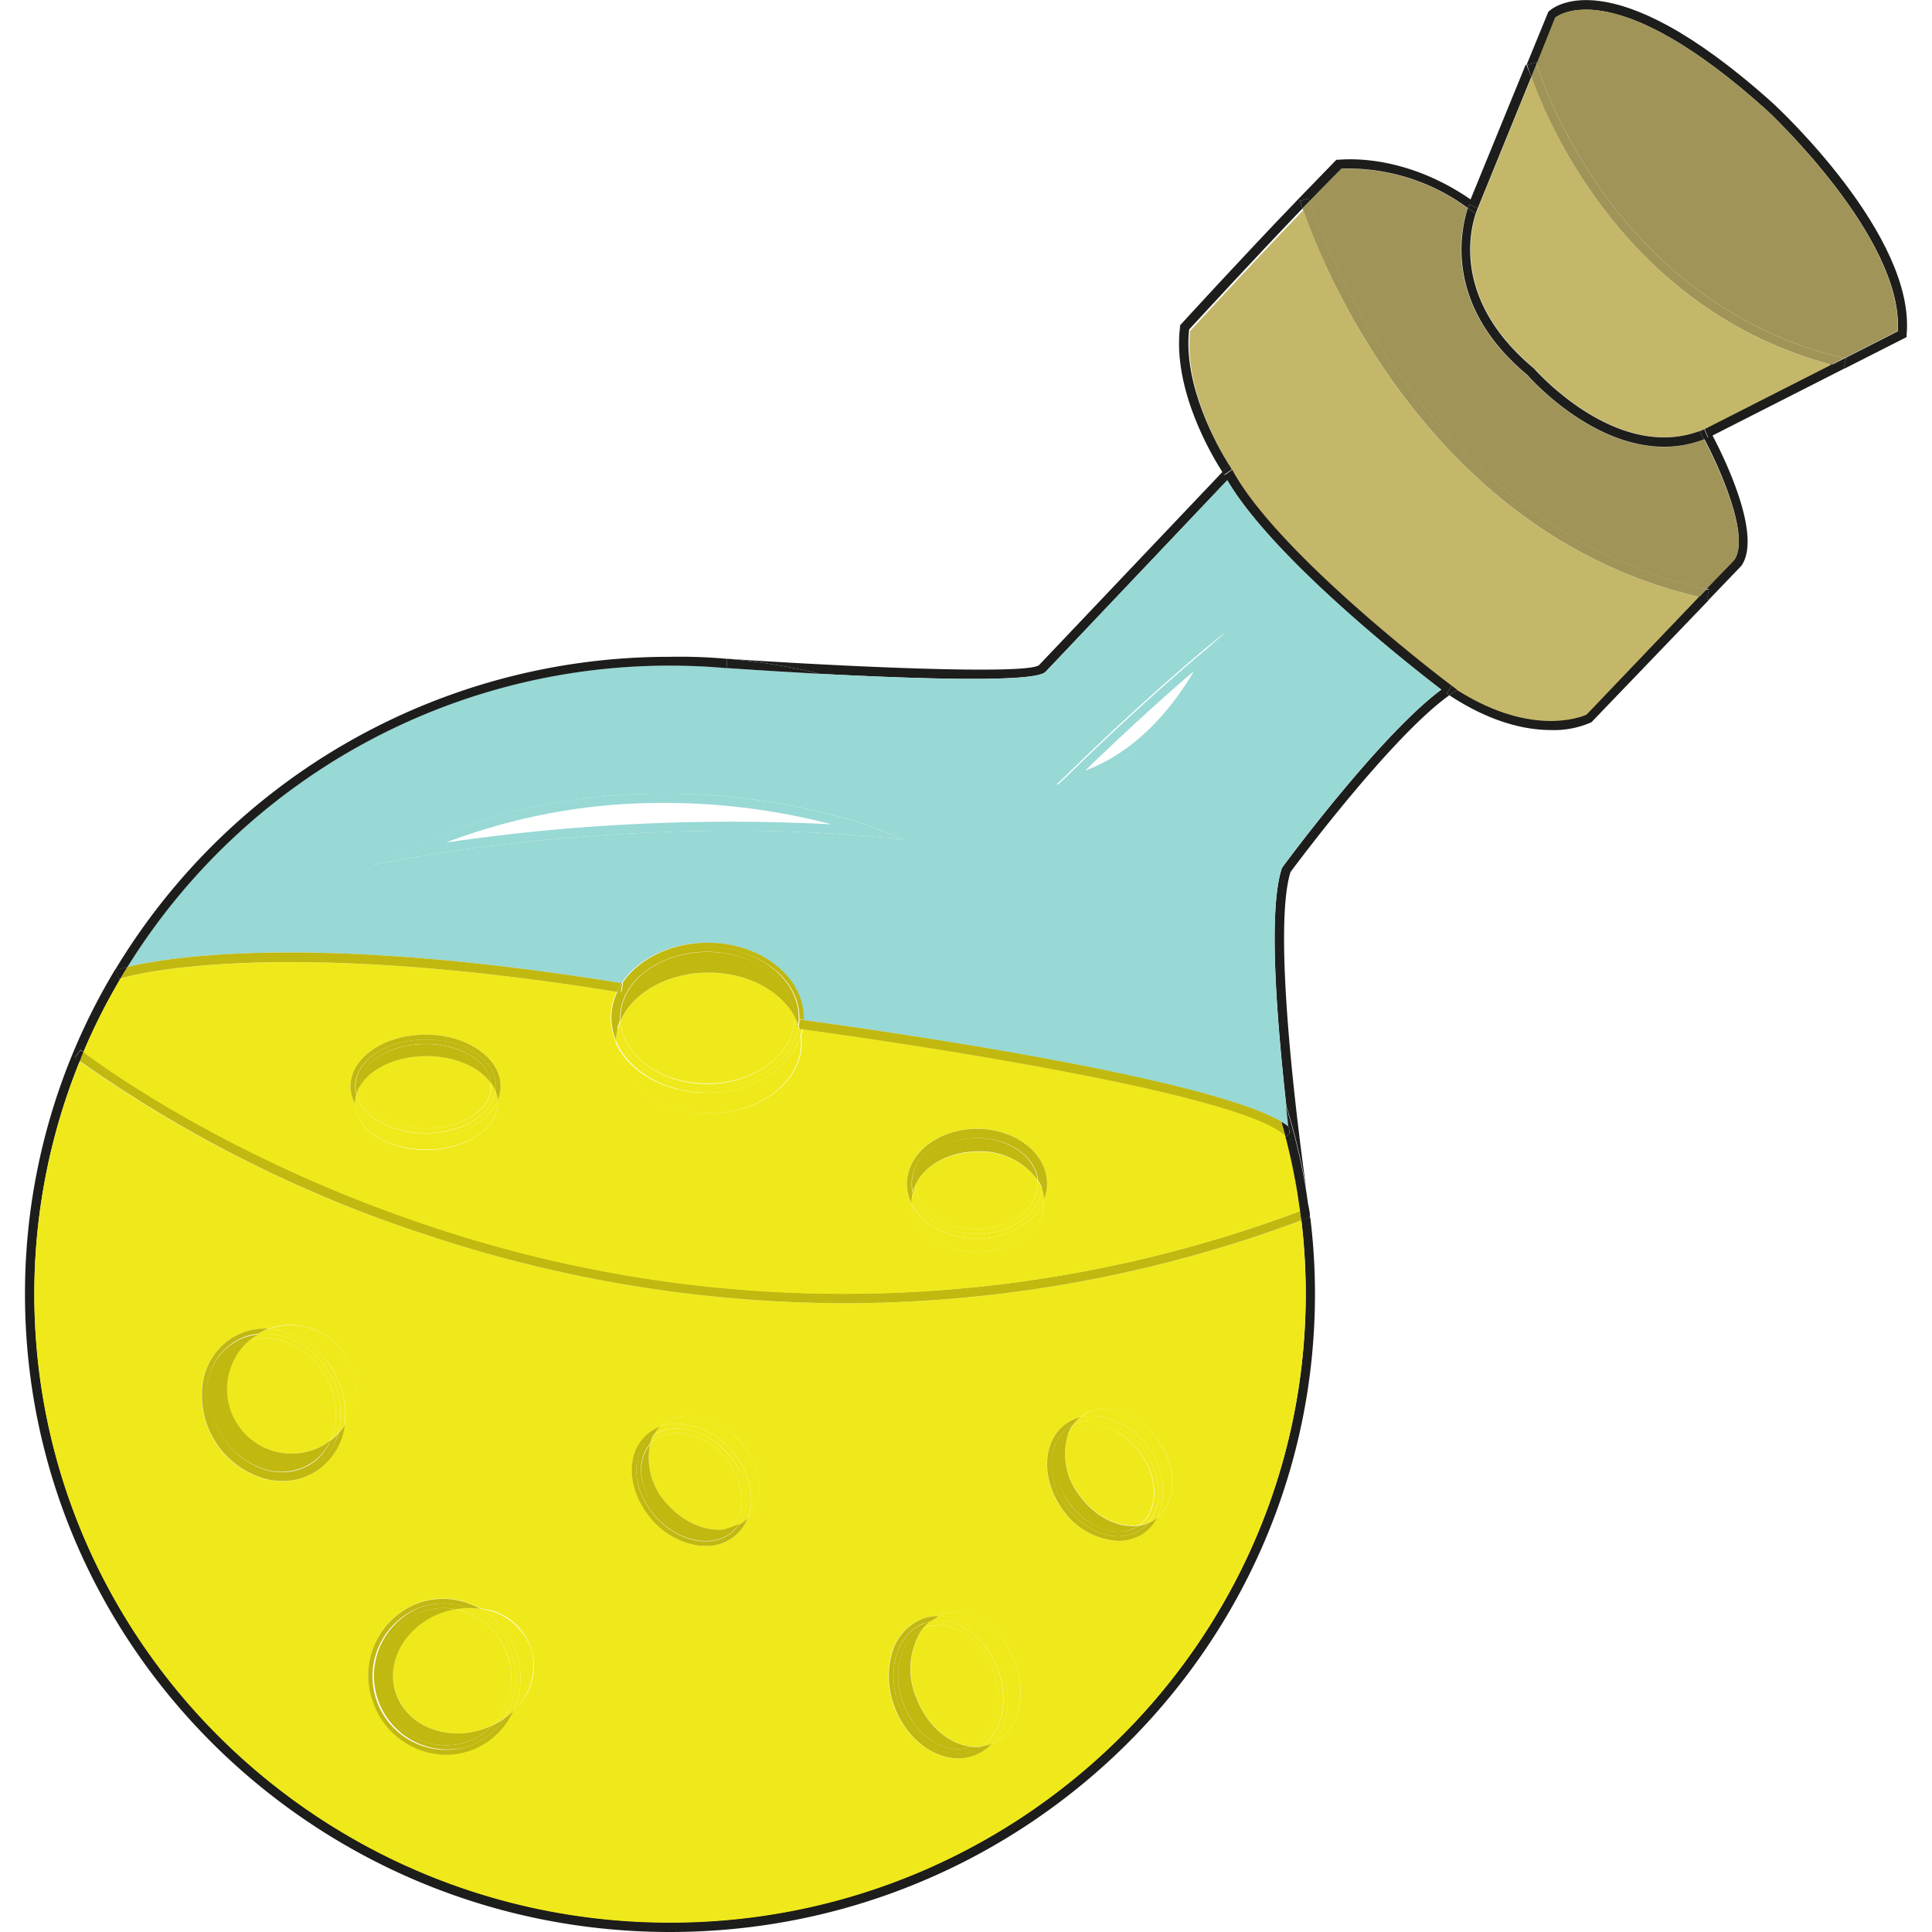 <svg id="Layer_3" height="512" viewBox="0 0 202.24 207.61" width="512" xmlns="http://www.w3.org/2000/svg" data-name="Layer 3"><g transform="translate(-167.32 -141.2)"><path d="m355.17 152.31c.63.58 15.29 14.24 14.35 24.83v.28l-6.7 3.4-.05-.1.23-1h-.17l5.74-2.92c.61-10.07-13.9-23.59-14.05-23.73-15.91-14.34-22-10.48-22.72-10l-2 5-.05-.17-1 .27h-.07l2.33-5.69c.24-.29 6.45-6.11 24.16 9.83z" fill="#1d1d1b"/><path d="m354.49 153.05c.15.14 14.66 13.66 14.05 23.73l-5.74 2.92c-24.44-5.83-32.35-29.38-33.05-31.63l2-5c.71-.5 6.83-4.36 22.74 9.98z" fill="#a09458"/><path d="m363 179.74-.23 1c-.44-.1-.88-.21-1.31-.33l1.37-.69z" fill="#1d1d1b"/><path d="m362.8 179.7-1.37.69c-21.89-5.83-30.37-25.64-32.25-30.92l.57-1.4c.7 2.25 8.61 25.8 33.05 31.63z" fill="#a09458"/><path d="m362.79 180.82-14.13 7.18c1.11 2.1 5.41 10.71 3.1 14l-3.53 3.68-.17-.16.21-1-.27-.06 3-3.11c1.73-2.48-1.57-9.88-3.24-13a3.16 3.16 0 0 0 .43-.16l-.39-.92 13.65-6.94c.43.12.87.23 1.31.33z" fill="#1d1d1b"/><path d="m361.43 180.39-13.65 6.94c-9.18 3.84-18.13-6.4-18.28-6.56-8.77-7.3-6.86-14.87-6.2-16.76.09-.25.15-.4.17-.44l5.75-14.11c1.84 5.29 10.32 25.1 32.21 30.93z" fill="#c4b769"/><path d="m347.74 188.41c1.67 3.11 5 10.51 3.24 13l-3 3.11c-30.52-6.78-41.54-38.4-42.62-41.71 1.18-1.22 2.33-2.39 3.41-3.47a21.74 21.74 0 0 1 13.58 4.24c-.65 1.88-2.87 10.23 6.39 17.93.08.09 6.73 7.72 14.7 7.72a11.73 11.73 0 0 0 4.3-.82z" fill="#a09458"/><path d="m348.27 204.57-.21 1-.87-.2.81-.84z" fill="#1d1d1b"/><path d="m348.23 205.71-12.58 13.1a9.92 9.92 0 0 1 -4.34.84c-2.65 0-6.4-.76-10.93-3.74l.27-.19.57-.39-.56-.42c8.22 5.51 13.79 3.34 14.46 3l12.07-12.6.87.2z" fill="#1d1d1b"/><path d="m347.78 187.33.39.92a3.16 3.16 0 0 1 -.43.16c-.07-.13-.13-.26-.2-.38l-.26-.45.46-.24z" fill="#1d1d1b"/><path d="m348 204.51-.81.84c-29.44-6.9-40.8-36.5-42.59-41.75l.78-.8c1.08 3.31 12.1 34.93 42.62 41.71z" fill="#a09458"/><path d="m347.74 187.34-.46.24.26.45c.07.12.13.25.2.38a11.73 11.73 0 0 1 -4.28.8c-8 0-14.62-7.63-14.7-7.72-9.26-7.7-7-16.05-6.39-17.93l.32.22.51.38.06-.14c-.66 1.89-2.57 9.46 6.2 16.76.15.16 9.1 10.4 18.28 6.56z" fill="#1d1d1b"/><path d="m347.19 205.35-12.07 12.65c-.67.3-6.24 2.47-14.46-3-.74-.55-18.76-14.21-23.59-23.16l-.28-.53c-1.17-1.87-4.95-8.47-4.27-14.54.86-.94 6.65-7.26 12.18-13 1.69 5.08 13.05 34.68 42.49 41.58z" fill="#c4b769"/><g fill="#1d1d1b"><path d="m329.75 148.07-.57 1.4c-.29-.8-.43-1.27-.44-1.3l1-.27z"/><path d="m329.18 149.47-5.75 14.11-.91-.41a4 4 0 0 0 -.15.39 21.74 21.74 0 0 0 -13.58-4.24c-1.08 1.08-2.23 2.25-3.41 3.47a2.73 2.73 0 0 1 -.08-.27l-1 .28-.18-.18c1.4-1.45 2.78-2.86 4-4.13l.12-.12h.17c.28 0 6.83-.86 14.25 4.26l5.92-14.47h.07s.24.51.53 1.31z"/><path d="m323.43 163.58s-.08.19-.17.44l-.06.14-.51-.38-.32-.22a4 4 0 0 1 .15-.39z"/><path d="m321.22 215.33-.57.39-.27.19-.29-.19.55-.83z"/><path d="m320.64 214.89-.55.83.29.19c-6.18 4.41-16.28 17.93-17.07 19-1.94 6.24.72 27.08 1.72 34.24a66.55 66.55 0 0 0 -2.16-9.07c-1-9.13-2-21-.49-25.56l.08-.14c.43-.59 10.51-14.21 17.06-19.07-3.1-2.37-18-14-23-22.5l-19.52 20.58c-1.15 1.19-14.07.75-24.21.22a68.67 68.67 0 0 0 -10-1.62c12.2.83 32.06 1.75 33.49.69l19.72-20.77.23.34.82-.57c4.83 9 22.85 22.66 23.59 23.21z"/></g><path d="m296.51 192.8c5 8.46 19.91 20.13 23 22.5-6.55 4.86-16.63 18.48-17.06 19.07l-.08.14c-1.47 4.55-.54 16.43.49 25.56.08.75.17 1.49.25 2.19a6.54 6.54 0 0 0 -.8-.54c-8.64-5-46.6-10.27-51.37-10.91a2.09 2.09 0 0 0 0-.25c0-4.44-4.65-8.06-10.35-8.06-4 0-7.46 1.77-9.18 4.35-33.17-5.4-48.78-2.78-53.1-1.75a68.5 68.5 0 0 1 58.3-32.38q3.08 0 6.07.27c2.22.15 5.92.39 10.09.62 10.14.53 23.06 1 24.21-.22zm-1.35 18.54 1-2.09-1.81 1.48c-.07.05-6.75 5.56-15.18 13.82l-1 .94h-.05.1l1.31-.13c.47.01 9.12-.96 15.63-14.02zm-36.83 19.76 3.42.31-3.19-1.27c-.24-.1-24.65-9.55-50.18 2.31l-3.66 1.7 4-.76c.2-.04 24.28-4.55 49.61-2.29z" fill="#98d8d5"/><path d="m305.43 272a66.25 66.25 0 0 1 .51 8.26c0 37.8-31.09 68.55-69.31 68.55s-69.31-30.75-69.31-68.55a67.46 67.46 0 0 1 9.68-34.86h.08l.32 1 .2-.06a65.2 65.2 0 0 0 -4 7.92l-.31-.24-.62.79.54.41a66.34 66.34 0 0 0 -4.88 25c0 37.25 30.65 67.55 68.31 67.55s68.31-30.3 68.31-67.55a66.67 66.67 0 0 0 -.47-7.91l.6-.22z" fill="#1d1d1b"/><path d="m305.39 271.59.06.4c-.03-.13-.04-.26-.06-.4z" fill="#1d1d1b"/><path d="m305.39 271.59v.41l-.36.13-.6.22c0-.34-.08-.67-.13-1s-.14-.94-.25-1.69c-.22-1.57-.54-3.91-.88-6.67l.35-.34a2.8 2.8 0 0 0 -.44-.38c-.08-.7-.17-1.44-.25-2.19a66.55 66.55 0 0 1 2.16 9.07l.06.37c.05.38.1.71.14 1 .14.65.19 1.04.2 1.07z" fill="#1d1d1b"/><path d="m305.38 162.79s0 0 0 0l-.78.8c-.17-.49-.25-.77-.26-.8l1-.28a2.73 2.73 0 0 0 .04.28z" fill="#1d1d1b"/><path d="m304.47 272.35a66.67 66.67 0 0 1 .47 7.91c0 37.25-30.64 67.55-68.31 67.55s-68.31-30.3-68.31-67.55a66.34 66.34 0 0 1 4.88-25 139.45 139.45 0 0 0 37.58 18.74 142.88 142.88 0 0 0 44.66 7.24 140.36 140.36 0 0 0 49.03-8.89zm-15.47 31.93c2.13-1.74 2.16-5.44 0-8.4s-5.86-4.16-8.17-2.49l-.11.09a4.46 4.46 0 0 0 -1.58.73c-2.53 1.83-2.69 6-.35 9.17a7.71 7.71 0 0 0 6 3.4 4.75 4.75 0 0 0 2.81-.87 4.51 4.51 0 0 0 1.4-1.63zm-17.77 24.28c2.81-1.19 3.9-5.15 2.43-8.92s-5.05-6-8-4.9l-.24.11a4.86 4.86 0 0 0 -1.76.33 5.58 5.58 0 0 0 -3.24 3.78 9.08 9.08 0 0 0 .35 5.77c1.28 3.29 4.08 5.42 6.79 5.42a4.8 4.8 0 0 0 1.78-.33 5 5 0 0 0 1.89-1.26zm-26.23-24.24c1.91-2 1.53-5.62-.9-8.32s-6.28-3.52-8.39-1.61l-.11.11a4.54 4.54 0 0 0 -1.49.89c-2.32 2.09-2 6.19.62 9.15a8.27 8.27 0 0 0 4.58 2.68 6.69 6.69 0 0 0 1.16.11 4.82 4.82 0 0 0 3.3-1.21 4.75 4.75 0 0 0 1.23-1.8zm-25.19 20.68a6.23 6.23 0 0 0 -3.56-10.95 8.16 8.16 0 0 0 -4-1.07 7.94 7.94 0 0 0 -2.43.38 8.29 8.29 0 0 0 -5.17 10.5 8.4 8.4 0 0 0 7.91 5.88 7.85 7.85 0 0 0 2.43-.38 8 8 0 0 0 4.82-4.36zm-18.16-30.69a6.94 6.94 0 0 0 -8.21-10.31 6.7 6.7 0 0 0 -4 1.05 6.91 6.91 0 0 0 -3.07 5 9.32 9.32 0 0 0 6.45 10 7.66 7.66 0 0 0 2.14.32 6.62 6.62 0 0 0 3.64-1.07 6.94 6.94 0 0 0 3.05-4.96z" fill="#efe91b"/><path d="m304.34 271.34c.05.34.09.67.13 1a140.36 140.36 0 0 1 -49 8.9 142.88 142.88 0 0 1 -44.69-7.24 139.45 139.45 0 0 1 -37.58-18.79q.18-.48.39-1c2.21 1.67 16.11 11.74 37.54 18.81a139.55 139.55 0 0 0 93.21-1.68z" fill="#c1b810"/><path d="m304.34 162.8s.09.31.26.8c-5.53 5.76-11.32 12.08-12.18 13-.68 6.07 3.1 12.67 4.27 14.54l-.72.75c-1.05-1.64-5.37-8.8-4.53-15.57v-.16l.11-.12c.08-.09 6.53-7.15 12.59-13.44z" fill="#1d1d1b"/><path d="m304.09 269.65c.11.75.2 1.33.25 1.69a139.55 139.55 0 0 1 -93.21 1.73c-21.43-7.07-35.33-17.14-37.54-18.81a65.2 65.2 0 0 1 4-7.92c1.88-.54 17.21-4.39 53.32 1.44a6.3 6.3 0 0 0 -.13 5.25 1.93 1.93 0 0 0 0 .24c0 4.18 4.47 7.56 10 7.56s10-3.38 10-7.56a6.66 6.66 0 0 0 -.05-.78c.07-.22.13-.45.18-.68 4.84.65 46.68 6.46 51.91 11.45a64.06 64.06 0 0 1 1.27 6.39zm-27.27.48a4.83 4.83 0 0 0 .33-1.73c0-3.26-3.38-5.91-7.54-5.91s-7.53 2.65-7.53 5.91a4.7 4.7 0 0 0 .51 2.12c.12 2.9 3.26 5.22 7.11 5.22s7.13-2.42 7.13-5.4a1.48 1.48 0 0 0 -.01-.21zm-58.71-10.66a3.9 3.9 0 0 0 .32-1.54c0-3.06-3.62-5.55-8.07-5.55s-8.06 2.49-8.06 5.55a4.08 4.08 0 0 0 .5 1.93c.11 2.73 3.5 4.91 7.66 4.91s7.66-2.25 7.66-5a2.26 2.26 0 0 0 -.01-.3z" fill="#efe91b"/><path d="m303.56 262.64-.35.34c0-.24-.06-.47-.09-.72a2.8 2.8 0 0 1 .44.38z" fill="#1d1d1b"/><path d="m303.21 263c.34 2.76.66 5.1.88 6.67a64.06 64.06 0 0 0 -1.34-6.39l.09.08z" fill="#1d1d1b"/><path d="m303.21 263-.37.36-.09-.08c-.14-.51-.28-1-.43-1.54a6.54 6.54 0 0 1 .8.54c.03.23.06.46.09.72z" fill="#1d1d1b"/><path d="m302.32 261.72c.15.51.29 1 .43 1.54-5.23-5-47.07-10.8-51.91-11.45a6.65 6.65 0 0 0 .11-1c4.77.64 42.73 5.87 51.37 10.91z" fill="#c1b810"/><path d="m297 191.65-.82.57-.23-.34.72-.75z" fill="#1d1d1b"/><path d="m296.72 191.12.28.53-.31-.49z" fill="#1d1d1b"/><path d="m296.21 209.25-1 2.09c-6.51 13.06-15.18 14-15.54 14.06l-1.31.13h-.05l1-.94c8.43-8.26 15.11-13.77 15.18-13.82zm-3.19 4c-2.39 2-6.7 5.85-11.77 10.75 2.55-.92 7.48-3.49 11.75-10.79z" fill="#98d8d5"/><path d="m289 295.88c2.15 3 2.12 6.66 0 8.4a7.38 7.38 0 0 0 -1-7.54 7.72 7.72 0 0 0 -6-3.41 5.05 5.05 0 0 0 -1.23.15l.11-.09c2.27-1.67 5.93-.56 8.12 2.49z" fill="#efe91b"/><path d="m288 296.74a7.38 7.38 0 0 1 1 7.54l-.17.14a4 4 0 0 1 -.83.46c1.63-1.86 1.5-5.17-.43-7.85s-5.32-3.93-7.63-2.72a3.65 3.65 0 0 1 .79-.83 5.05 5.05 0 0 1 1.23-.15 7.72 7.72 0 0 1 6.04 3.41z" fill="#efe91b"/><path d="m288.83 304.42.17-.14a4.51 4.51 0 0 1 -1.38 1.63 4.75 4.75 0 0 1 -2.81.87 7.71 7.71 0 0 1 -6-3.4c-2.34-3.22-2.18-7.34.35-9.17a4.46 4.46 0 0 1 1.58-.73 3.65 3.65 0 0 0 -.79.83 3.76 3.76 0 0 0 -.5.31c-2.31 1.67-2.41 5.46-.24 8.47s5.82 4.09 8.13 2.41a3.6 3.6 0 0 0 .67-.62 4 4 0 0 0 .82-.46z" fill="#c1b810"/><path d="m287.57 297c1.93 2.68 2.06 6 .43 7.85a4.08 4.08 0 0 1 -1 .27h.07c2.08-1.51 2.14-5 .13-7.78s-5.34-3.81-7.42-2.3a2.16 2.16 0 0 0 -.33.27 3.72 3.72 0 0 1 .53-1c2.27-1.21 5.56-.08 7.59 2.69z" fill="#efe91b"/><path d="m288 304.88a3.6 3.6 0 0 1 -.67.62c-2.31 1.68-5.95.59-8.13-2.41s-2.07-6.8.24-8.47a3.76 3.76 0 0 1 .5-.31 3.72 3.72 0 0 0 -.53 1c-1.76 1.62-1.7 4.88.2 7.51s5.27 3.79 7.35 2.35a4.08 4.08 0 0 0 1.04-.29z" fill="#c1b810"/><path d="m287.16 297.32c2 2.78 1.95 6.27-.13 7.78h-.07c-2.13.29-4.63-.92-6.31-3.22a7.23 7.23 0 0 1 -1.24-6.64 2.16 2.16 0 0 1 .33-.27c2.08-1.46 5.41-.42 7.42 2.35z" fill="#efe91b"/><path d="m280.65 301.93c1.68 2.3 4.18 3.51 6.31 3.22-2.08 1.44-5.36.39-7.35-2.35s-2-5.89-.2-7.51a7.23 7.23 0 0 0 1.24 6.64z" fill="#c1b810"/><path d="m278.31 225.53h-.1.05z" fill="#1d1d1b"/><path d="m277.15 268.4a4.83 4.83 0 0 1 -.33 1.73 3.6 3.6 0 0 0 -.22-1.13 3 3 0 0 0 0-.6c0-3-3.15-5.41-7-5.41s-7 2.42-7 5.41a4.07 4.07 0 0 0 .12 1 3.75 3.75 0 0 0 -.12.95 1.09 1.09 0 0 0 0 .18 4.7 4.7 0 0 1 -.51-2.12c0-3.26 3.38-5.91 7.53-5.91s7.53 2.64 7.53 5.9z" fill="#c1b810"/><path d="m276.82 270.13a1.48 1.48 0 0 1 0 .21c0 3-3.19 5.4-7.13 5.4s-7-2.32-7.11-5.22c1.09 2.21 3.83 3.78 7 3.78 3.42 0 6.29-1.76 7.24-4.17z" fill="#efe91b"/><path d="m276.6 269a3.6 3.6 0 0 1 .22 1.13c-.95 2.41-3.82 4.17-7.21 4.17-3.19 0-5.93-1.57-7-3.78a1.09 1.09 0 0 1 0-.18 3.75 3.75 0 0 1 .12-.95c.6 2.51 3.47 4.41 6.91 4.41 3.59 0 6.58-2.1 6.96-4.8z" fill="#efe91b"/><path d="m276.65 268.4a3 3 0 0 1 0 .6 4.15 4.15 0 0 0 -.47-1c-.28-2.52-3.1-4.51-6.52-4.51-3.58 0-6.49 2.17-6.53 4.86a3.94 3.94 0 0 0 -.38 1 4.07 4.07 0 0 1 -.12-1c0-3 3.15-5.41 7-5.41s7.02 2.47 7.02 5.46z" fill="#c1b810"/><path d="m276.13 268a4.15 4.15 0 0 1 .47 1c-.38 2.7-3.37 4.8-7 4.8-3.44 0-6.31-1.9-6.91-4.41a3.94 3.94 0 0 1 .38-1c0 2.7 2.93 4.9 6.53 4.9s6.54-2.2 6.54-4.9c.01-.13 0-.26-.01-.39z" fill="#efe91b"/><path d="m276.13 268v.4c0 2.7-2.94 4.9-6.54 4.9s-6.53-2.2-6.53-4.9c1-2 3.61-3.42 6.62-3.42a7.56 7.56 0 0 1 6.45 3.02z" fill="#efe91b"/><path d="m276.13 268a7.56 7.56 0 0 0 -6.43-3.07c-3 0-5.58 1.42-6.62 3.42 0-2.69 2.95-4.86 6.53-4.86 3.39 0 6.24 1.99 6.52 4.51z" fill="#c1b810"/><path d="m273.66 319.64c1.47 3.77.38 7.73-2.43 8.92 1.75-1.89 2.25-5.15 1-8.28a9 9 0 0 0 -3.63-4.49 6 6 0 0 0 -3.18-.94l.24-.11c2.95-1.13 6.51 1.07 8 4.9z" fill="#efe91b"/><path d="m272.27 320.28c1.21 3.13.71 6.39-1 8.28l-.14.06a4.2 4.2 0 0 1 -1 .25c2.22-1.54 3-5.05 1.69-8.41-1.37-3.52-4.55-5.64-7.33-5a4.17 4.17 0 0 1 1-.62 6 6 0 0 1 3.18.94 9 9 0 0 1 3.6 4.5z" fill="#efe91b"/><path d="m271.81 320.46c1.29 3.36.53 6.87-1.69 8.41a4.67 4.67 0 0 1 -1.12 0c2.64-1 3.69-4.73 2.32-8.25a8 8 0 0 0 -3.21-4 5.13 5.13 0 0 0 -2.62-.79 4 4 0 0 0 -1.45.27 2.26 2.26 0 0 0 -.35.17 4 4 0 0 1 .77-.82c2.8-.63 5.98 1.49 7.35 5.01z" fill="#efe91b"/><path d="m271.34 320.64c1.37 3.52.32 7.22-2.32 8.25-2.36-.25-4.73-2.23-5.87-5.18a7.87 7.87 0 0 1 .58-7.43 2.26 2.26 0 0 1 .35-.17 4 4 0 0 1 1.45-.27 5.13 5.13 0 0 1 2.62.79 8 8 0 0 1 3.19 4.01z" fill="#efe91b"/><path d="m271.09 328.62.14-.06a5 5 0 0 1 -1.85 1.26 4.8 4.8 0 0 1 -1.78.33c-2.71 0-5.51-2.13-6.79-5.42a9.08 9.08 0 0 1 -.35-5.77 5.58 5.58 0 0 1 3.24-3.78 4.86 4.86 0 0 1 1.76-.33 3.29 3.29 0 0 1 -1.58.8c-2.9 1.13-4.07 5.11-2.6 8.9s5 5.93 7.92 4.81a4.26 4.26 0 0 0 .92-.49 4.2 4.2 0 0 0 .97-.25z" fill="#c1b810"/><path d="m269 328.9a4.67 4.67 0 0 0 1.12 0 4.26 4.26 0 0 1 -.92.49c-2.91 1.12-6.46-1-7.92-4.81s-.3-7.77 2.6-8.9a4.14 4.14 0 0 1 .6-.18 4 4 0 0 0 -.77.82 4.64 4.64 0 0 0 -2.29 2.95 8 8 0 0 0 .32 5.12c1.37 3.49 4.61 5.51 7.26 4.51z" fill="#c1b810"/><path d="m269 328.9c-2.65 1-5.89-1-7.26-4.54a8 8 0 0 1 -.32-5.12 4.64 4.64 0 0 1 2.29-2.95 7.87 7.87 0 0 0 -.58 7.43c1.14 2.95 3.51 4.93 5.87 5.18z" fill="#c1b810"/><path d="m261.75 231.41-3.42-.31c-25.34-2.26-49.41 2.25-49.65 2.29l-4 .76 3.66-1.7c25.53-11.86 49.94-2.41 50.18-2.31zm-7.75-1.63a71.36 71.36 0 0 0 -18-2.3 65 65 0 0 0 -23.44 4.26 210.08 210.08 0 0 1 41.44-1.96z" fill="#98d8d5"/><path d="m251 250.56a2.09 2.09 0 0 1 0 .25l-.43-.05-.09.72v-.09a5.69 5.69 0 0 0 .06-.83c0-4.18-4.41-7.56-9.85-7.56s-9.85 3.38-9.85 7.56a6.19 6.19 0 0 0 .16 1.37 5 5 0 0 0 -.15 1.1 6.3 6.3 0 0 1 .13-5.25l.44.07.16-1h-.07c1.72-2.58 5.19-4.35 9.18-4.35 5.62 0 10.31 3.62 10.31 8.06z" fill="#c1b810"/><path d="m251 250.81a6.65 6.65 0 0 1 -.11 1h-.33c0-.09 0-.18-.08-.27l.09-.72z" fill="#c1b810"/><path d="m250.84 251.81c-.05.23-.11.46-.18.68q-.06-.37-.15-.72z" fill="#efe91b"/><path d="m250.66 252.5a6.66 6.66 0 0 1 .05.78c0 4.18-4.47 7.56-10 7.56s-10-3.38-10-7.56a1.93 1.93 0 0 1 0-.24c1.34 3.24 5.24 5.59 9.84 5.59 4.91 0 8.98-2.63 10.11-6.13z" fill="#efe91b"/><path d="m250.66 252.49c-1.13 3.52-5.2 6.13-10 6.13-4.6 0-8.5-2.35-9.84-5.59a5 5 0 0 1 .15-1.1c.84 3.53 4.86 6.2 9.69 6.2 5.07 0 9.25-2.95 9.79-6.74v.09.26h.12q.03.38.09.75z" fill="#efe91b"/><path d="m250.43 251.49c0 .09 0 .18.08.27h-.12z" fill="#efe91b"/><path d="m250.46 250.56a5.69 5.69 0 0 1 -.06.83 5.65 5.65 0 0 0 -.44-1s0 0 0 0c-.11-3.82-4.27-6.91-9.35-6.91s-9.35 3.17-9.35 7.06v.34a5.21 5.21 0 0 0 -.35 1 6.19 6.19 0 0 1 -.16-1.37c0-4.18 4.41-7.56 9.85-7.56s9.86 3.43 9.86 7.61z" fill="#c1b810"/><path d="m250 250.42a5.65 5.65 0 0 1 .44 1c-.54 3.79-4.72 6.74-9.79 6.74-4.83 0-8.85-2.67-9.69-6.2a5.21 5.21 0 0 1 .35-1c.24 3.74 4.33 6.73 9.34 6.73s9.35-3.17 9.35-7.07z" fill="#efe91b"/><path d="m250 250.42v.14c0 3.9-4.2 7.07-9.35 7.07s-9.1-3-9.34-6.73c1.31-3 5.06-5.19 9.47-5.19 4.16 0 7.73 1.94 9.22 4.7z" fill="#efe91b"/><path d="m250 250.41c-1.49-2.76-5.06-4.7-9.22-4.7-4.41 0-8.16 2.17-9.47 5.19 0-.11 0-.22 0-.34 0-3.89 4.19-7.06 9.35-7.06s9.19 3.09 9.34 6.91z" fill="#c1b810"/><path d="m252.79 213.61c-4.17-.23-7.87-.47-10.09-.62l.07-1a68.67 68.67 0 0 1 10.02 1.62z" fill="#1d1d1b"/><path d="m245 304.32a5.74 5.74 0 0 0 .33-2.52 8.29 8.29 0 0 0 -2.18-4.83 8 8 0 0 0 -5.74-2.78 5.22 5.22 0 0 0 -1.81.31l.11-.11c2.11-1.91 5.87-1.19 8.39 1.61s2.8 6.36.9 8.32z" fill="#efe91b"/><path d="m245.32 301.8a5.74 5.74 0 0 1 -.33 2.52l-.19.19a3.52 3.52 0 0 1 -.75.53c1.4-2 .92-5.29-1.28-7.74s-5.71-3.35-7.88-1.9a4 4 0 0 1 .7-.9 5.22 5.22 0 0 1 1.81-.31 8 8 0 0 1 5.74 2.78 8.29 8.29 0 0 1 2.18 4.83z" fill="#efe91b"/><path d="m244.8 304.51.19-.19a4.75 4.75 0 0 1 -1.23 1.8 4.82 4.82 0 0 1 -3.3 1.21 6.69 6.69 0 0 1 -1.16-.11 8.27 8.27 0 0 1 -4.58-2.68c-2.66-3-2.94-7.06-.62-9.15a4.54 4.54 0 0 1 1.49-.89 4 4 0 0 0 -.7.9 5.19 5.19 0 0 0 -.46.36c-2.12 1.91-1.82 5.69.66 8.45s6.22 3.45 8.34 1.54a3.81 3.81 0 0 0 .62-.71 3.52 3.52 0 0 0 .75-.53z" fill="#c1b810"/><path d="m243.09 305.38a4.11 4.11 0 0 0 1.23-3.5 7.3 7.3 0 0 0 -1.92-4.24c-2.3-2.56-5.72-3.23-7.63-1.51a2.72 2.72 0 0 0 -.29.3 4 4 0 0 1 .41-1c2.17-1.45 5.57-.67 7.88 1.9s2.68 5.71 1.28 7.74a4.16 4.16 0 0 1 -1 .4z" fill="#efe91b"/><path d="m244.32 301.88a4.11 4.11 0 0 1 -1.23 3.5l-.07.06c-2.08.51-4.7-.42-6.61-2.54a7.21 7.21 0 0 1 -1.93-6.47 2.72 2.72 0 0 1 .29-.3c1.91-1.72 5.33-1.05 7.63 1.51a7.3 7.3 0 0 1 1.92 4.24z" fill="#efe91b"/><path d="m244.05 305a3.81 3.81 0 0 1 -.62.71c-2.12 1.91-5.86 1.22-8.34-1.54s-2.78-6.54-.66-8.45a5.19 5.19 0 0 1 .46-.36 4 4 0 0 0 -.41 1c-1.58 1.8-1.18 5 1 7.44a7.29 7.29 0 0 0 4 2.37 16 16 0 0 0 4.56-1.2z" fill="#c1b810"/><path d="m242.77 212-.07 1q-3-.27-6.07-.27a68.5 68.5 0 0 0 -58.3 32.38c-.77.19-1.18.32-1.27.35h-.08a69.46 69.46 0 0 1 59.65-33.68q3.11-.06 6.14.22z" fill="#1d1d1b"/><path d="m236.41 302.9c1.91 2.12 4.53 3.05 6.61 2.54a4.17 4.17 0 0 1 -3.53.8 7.29 7.29 0 0 1 -4-2.37c-2.16-2.4-2.56-5.64-1-7.44a7.21 7.21 0 0 0 1.92 6.47z" fill="#c1b810"/><path d="m231.5 246.86-.16 1-.44-.07a5.41 5.41 0 0 1 .53-.93z" fill="#c1b810"/><path d="m231.43 246.85a5.41 5.41 0 0 0 -.53.93c-36.11-5.83-51.44-2-53.32-1.44.24-.42.49-.83.75-1.24 4.32-1.03 19.93-3.65 53.1 1.75z" fill="#c1b810"/><path d="m221.7 318.38a6.53 6.53 0 0 1 -1.89 6.65 8.56 8.56 0 0 0 -3.56-10.95 6.56 6.56 0 0 1 5.45 4.3z" fill="#efe91b"/><path d="m220.15 318.88a8.54 8.54 0 0 1 -.34 6.15 6.88 6.88 0 0 1 -1.06.88 8.06 8.06 0 0 0 -3.83-11.91 8.41 8.41 0 0 1 1.33.08 8.47 8.47 0 0 1 3.9 4.8z" fill="#efe91b"/><path d="m219.67 319a7.89 7.89 0 0 1 -.92 6.87 8 8 0 0 1 -1.17.69 7.53 7.53 0 0 0 -4-12.47 7 7 0 0 1 1.36-.13 8 8 0 0 1 4.73 5.04z" fill="#efe91b"/><path d="m219.2 319.19a7.48 7.48 0 0 1 -1.62 7.41 10.06 10.06 0 0 1 -1.12.45c-4 1.3-8.18-.48-9.31-4s1.22-7.37 5.23-8.66a7.25 7.25 0 0 1 1.18-.29 7.43 7.43 0 0 1 5.64 5.09z" fill="#efe91b"/><path d="m218.75 325.91a6.88 6.88 0 0 0 1.06-.88 8 8 0 0 1 -4.83 4.36 7.85 7.85 0 0 1 -2.43.38 8.4 8.4 0 0 1 -7.91-5.88 8.29 8.29 0 0 1 5.17-10.5 7.94 7.94 0 0 1 2.43-.38 8.16 8.16 0 0 1 4 1.07 8.41 8.41 0 0 0 -1.33-.08 7.42 7.42 0 0 0 -4.95-.14 7.91 7.91 0 0 0 4.86 15.05 7.37 7.37 0 0 0 3.93-3z" fill="#c1b810"/><path d="m218.43 257.93a3.9 3.9 0 0 1 -.32 1.54 3.4 3.4 0 0 0 -.23-1 2.5 2.5 0 0 0 .05-.55c0-2.78-3.39-5-7.57-5s-7.56 2.26-7.56 5a3.08 3.08 0 0 0 .13.91 3 3 0 0 0 -.13.9v.13a4.08 4.08 0 0 1 -.5-1.93c0-3.06 3.62-5.55 8.06-5.55s8.07 2.49 8.07 5.55z" fill="#c1b810"/><path d="m218.11 259.47a2.26 2.26 0 0 1 0 .26c0 2.79-3.43 5-7.66 5s-7.55-2.18-7.66-4.91c1.15 2.1 4.11 3.61 7.56 3.61 3.65.04 6.79-1.66 7.76-3.96z" fill="#efe91b"/><path d="m217.88 258.48a3.4 3.4 0 0 1 .23 1c-1 2.3-4.08 4-7.75 4-3.45 0-6.41-1.51-7.56-3.61v-.13a3 3 0 0 1 .13-.9c.63 2.35 3.72 4.14 7.43 4.14 3.9.02 7.11-1.98 7.52-4.5z" fill="#efe91b"/><path d="m217.93 257.92a2.5 2.5 0 0 1 -.05.55 3.84 3.84 0 0 0 -.48-.86c-.25-2.36-3.31-4.23-7-4.23-3.89 0-7.06 2-7.06 4.55a3.29 3.29 0 0 0 -.37.89 3.08 3.08 0 0 1 -.13-.91c0-2.78 3.39-5 7.56-5s7.53 2.23 7.53 5.01z" fill="#c1b810"/><path d="m217.88 258.47c-.41 2.52-3.62 4.49-7.52 4.49-3.71 0-6.8-1.79-7.43-4.14a3.29 3.29 0 0 1 .37-.89c0 2.5 3.18 4.53 7.06 4.53s7.07-2 7.07-4.54a1.66 1.66 0 0 0 0-.32 3.84 3.84 0 0 1 .45.87z" fill="#efe91b"/><path d="m217.58 326.6a8 8 0 0 0 1.17-.69 7.37 7.37 0 0 1 -3.92 3 7.91 7.91 0 0 1 -4.83-15.05 7.42 7.42 0 0 1 4.95.14 7 7 0 0 0 -1.36.13 6.42 6.42 0 0 0 -1.32-.13 6.81 6.81 0 0 0 -2.12.34 7.18 7.18 0 0 0 -4.89 6.89 7.68 7.68 0 0 0 .37 2.35 7.28 7.28 0 0 0 9.07 4.85 7 7 0 0 0 2.88-1.83z" fill="#c1b810"/><path d="m217.4 257.61a1.66 1.66 0 0 1 0 .32c0 2.5-3.17 4.54-7.07 4.54s-7.05-2-7.06-4.53c1.1-1.9 3.89-3.25 7.16-3.25 3.11 0 5.76 1.2 6.97 2.92z" fill="#efe91b"/><path d="m216.46 327.05a10.06 10.06 0 0 0 1.12-.45 7 7 0 0 1 -2.91 1.83 7.28 7.28 0 0 1 -9.07-4.85 7.68 7.68 0 0 1 -.37-2.35 7.18 7.18 0 0 1 4.89-6.89 6.81 6.81 0 0 1 2.12-.34 6.42 6.42 0 0 1 1.32.13 7.25 7.25 0 0 0 -1.18.29c-4 1.29-6.36 5.17-5.23 8.66s5.3 5.27 9.31 3.97z" fill="#c1b810"/><path d="m217.4 257.61c-1.21-1.72-3.86-2.92-6.94-2.92-3.27 0-6.06 1.35-7.16 3.25 0-2.51 3.17-4.55 7.06-4.55 3.73-.01 6.79 1.86 7.04 4.22z" fill="#c1b810"/><path d="m201.69 286.76a6.91 6.91 0 0 1 0 7.58 9.31 9.31 0 0 0 -6.44-10 7.83 7.83 0 0 0 -1.77-.31 6.92 6.92 0 0 1 8.21 2.73z" fill="#efe91b"/><path d="m200.24 288.16a9 9 0 0 1 1.41 6.18 6.61 6.61 0 0 1 -.69.89 8.42 8.42 0 0 0 -1.14-6.8 8 8 0 0 0 -7.47-3.88 6.9 6.9 0 0 1 1.09-.54 7.83 7.83 0 0 1 1.77.31 9 9 0 0 1 5.03 3.84z" fill="#efe91b"/><path d="m199.82 288.43a8.42 8.42 0 0 1 1.14 6.8 6.05 6.05 0 0 1 -.8.72 7.72 7.72 0 0 0 -.76-7.25 8 8 0 0 0 -4.47-3.42 6.3 6.3 0 0 0 -1.85-.28 5.76 5.76 0 0 0 -1.71.26 7.25 7.25 0 0 1 .76-.58l.22-.13a8 8 0 0 1 7.47 3.88z" fill="#efe91b"/><path d="m201 295.23a6.61 6.61 0 0 0 .69-.89 6.94 6.94 0 0 1 -3.06 4.94 6.62 6.62 0 0 1 -3.64 1.07 7.66 7.66 0 0 1 -2.14-.32 9.32 9.32 0 0 1 -6.45-10 6.91 6.91 0 0 1 3.07-5 6.7 6.7 0 0 1 4-1.05 6.9 6.9 0 0 0 -1.09.54 6.16 6.16 0 0 0 -2.65.93c-3.21 2.07-3.88 6.74-1.5 10.44s6.91 5 10.12 2.94a6.33 6.33 0 0 0 2.65-3.6z" fill="#c1b810"/><path d="m200.16 296a6.05 6.05 0 0 0 .8-.72 6.33 6.33 0 0 1 -2.64 3.63c-3.21 2.07-7.74.75-10.12-2.94s-1.71-8.37 1.5-10.44a6.16 6.16 0 0 1 2.65-.93l-.22.13a7.25 7.25 0 0 0 -.76.58 5.36 5.36 0 0 0 -1.4.64 6 6 0 0 0 -2.62 4.26 8.32 8.32 0 0 0 5.74 8.91 5.94 5.94 0 0 0 5-.63 5.67 5.67 0 0 0 2.07-2.49z" fill="#c1b810"/><path d="m199.4 288.7a7.72 7.72 0 0 1 .76 7.25 6.28 6.28 0 0 1 -.52.38 6.93 6.93 0 0 1 -8.27-11.07 5.76 5.76 0 0 1 1.71-.26 6.3 6.3 0 0 1 1.85.28 8 8 0 0 1 4.47 3.42z" fill="#efe91b"/><path d="m199.64 296.33a6.28 6.28 0 0 0 .52-.38 5.67 5.67 0 0 1 -2.11 2.49 5.94 5.94 0 0 1 -5 .63 8.32 8.32 0 0 1 -5.74-8.91 6 6 0 0 1 2.69-4.26 5.36 5.36 0 0 1 1.4-.64 6.93 6.93 0 0 0 8.27 11.07z" fill="#c1b810"/><path d="m178.33 245.1c-.26.41-.51.82-.75 1.24l-.2.06-.32-1c.09.02.5-.11 1.27-.3z" fill="#1d1d1b"/><path d="m173.59 254.26q-.21.48-.39 1l-.54-.41.62-.79z" fill="#1d1d1b"/></g></svg>